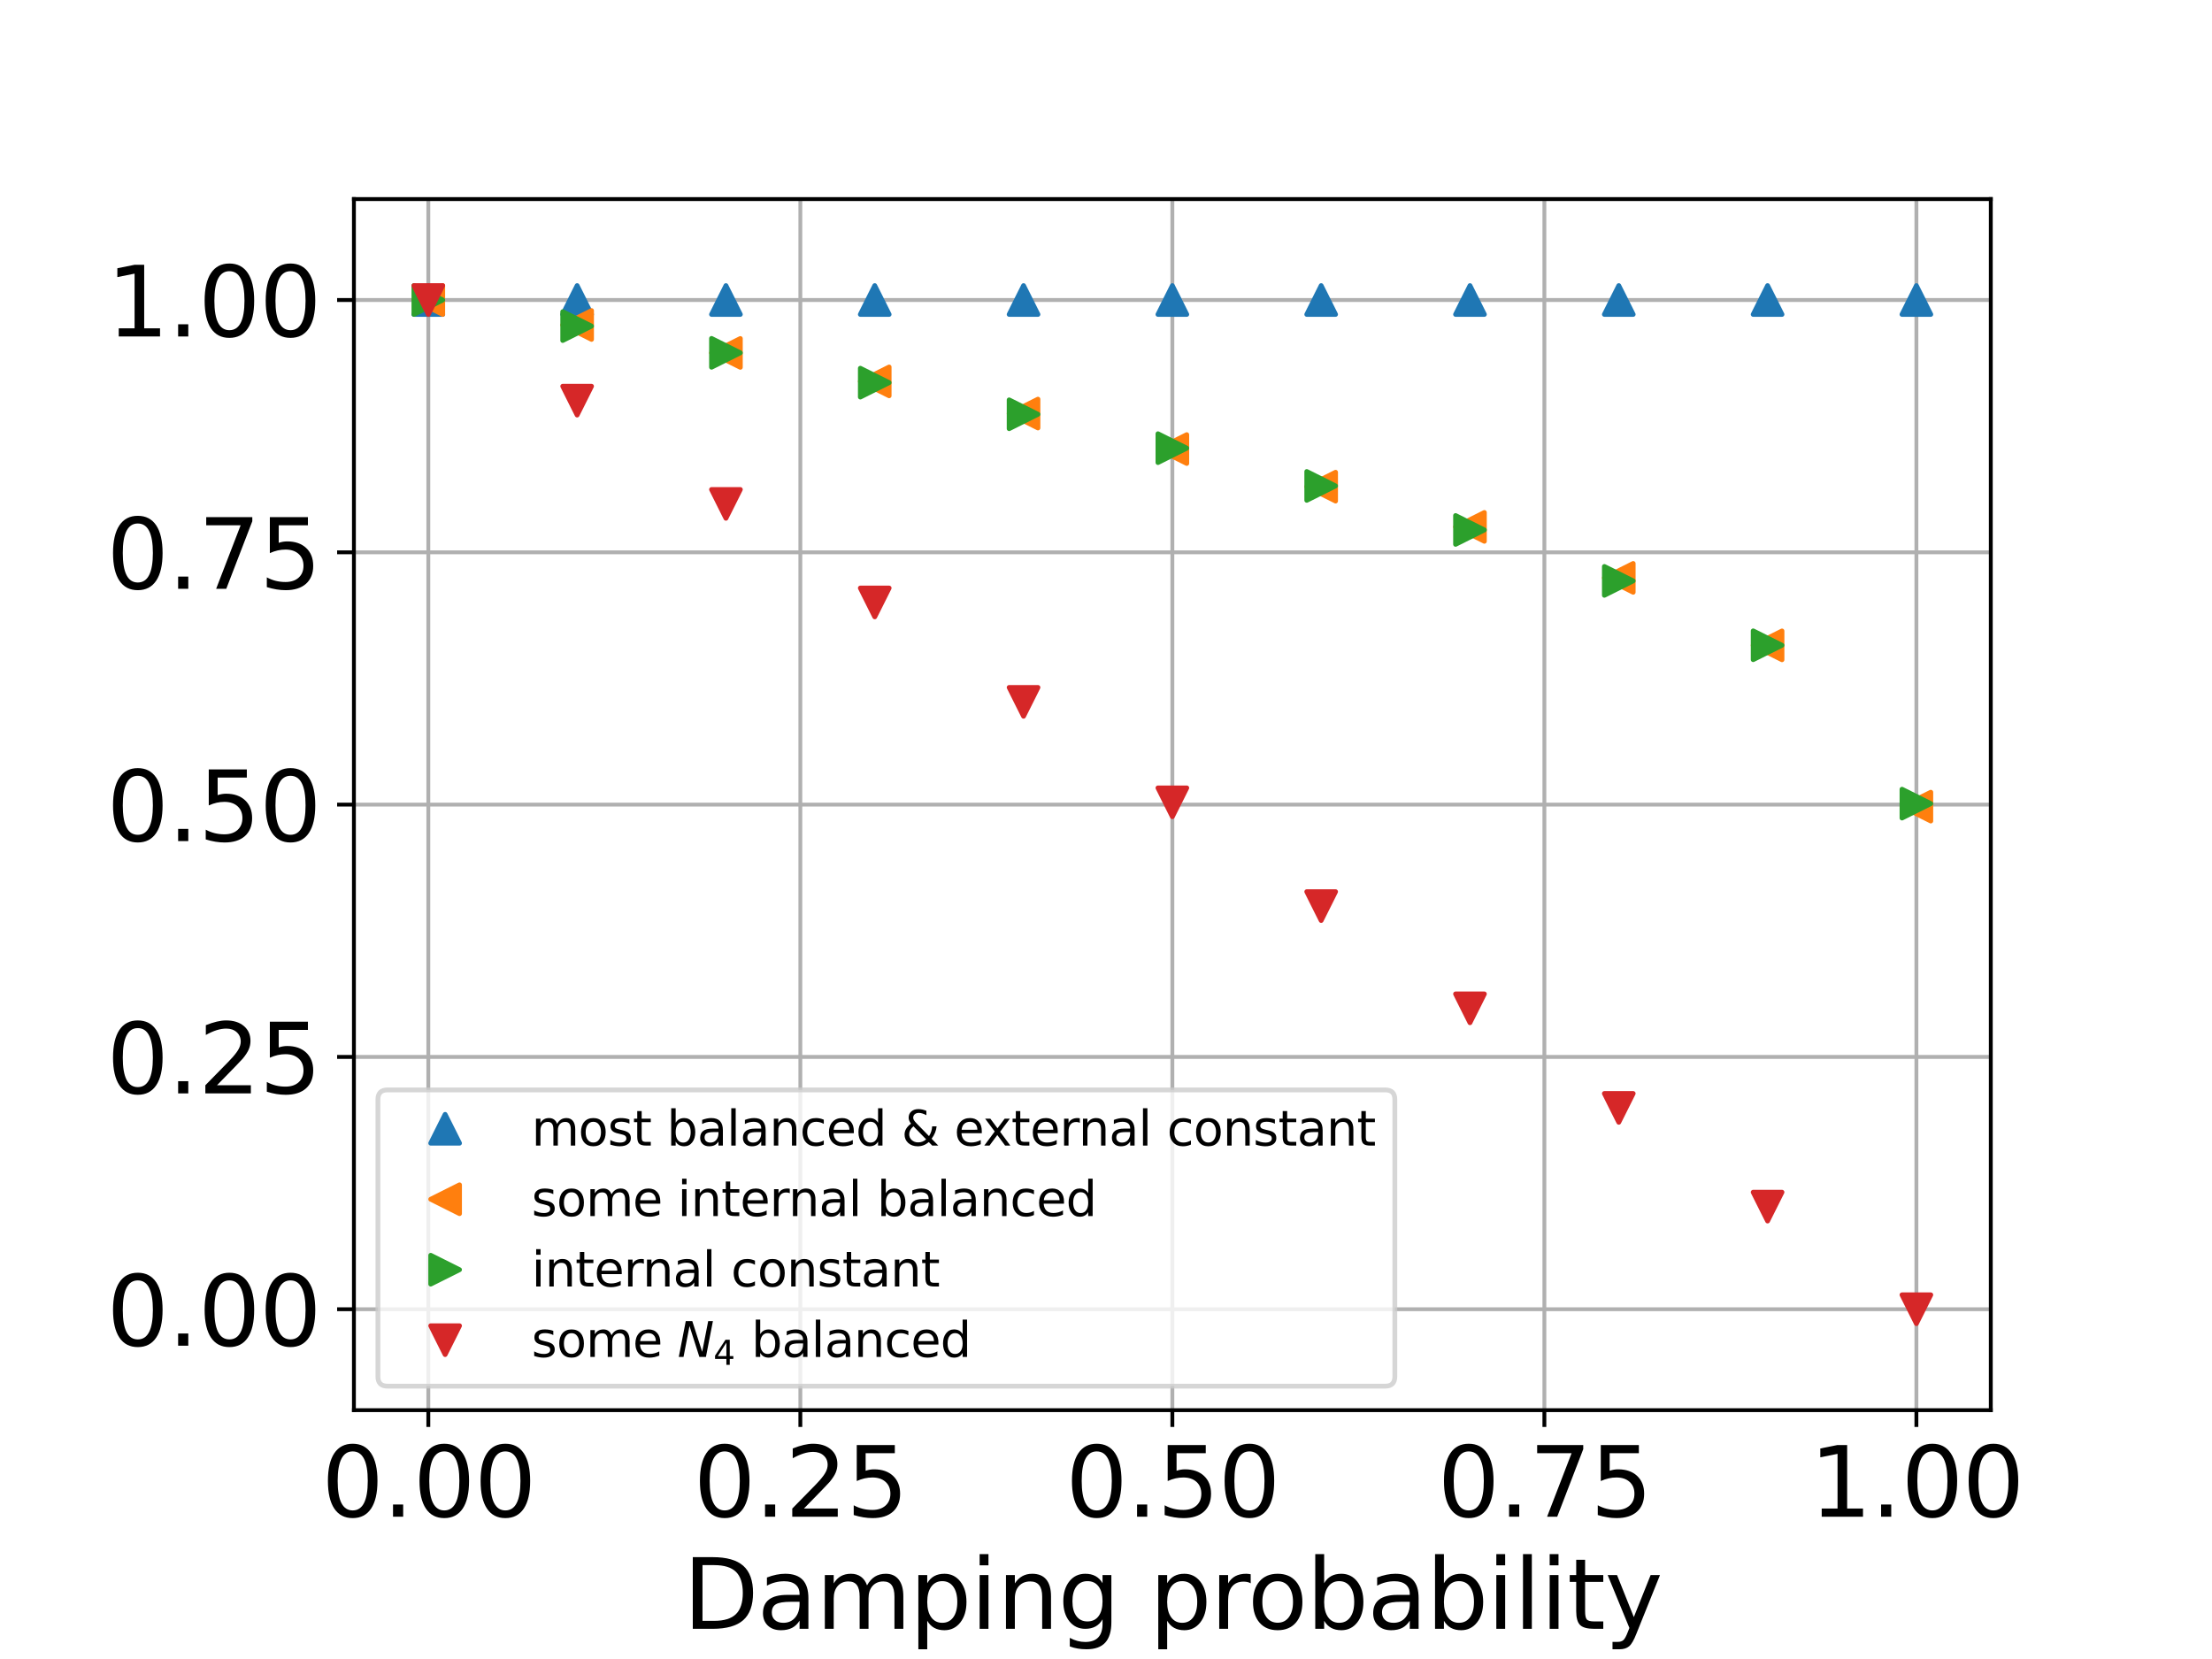 <?xml version="1.0" encoding="utf-8" standalone="no"?>
<!DOCTYPE svg PUBLIC "-//W3C//DTD SVG 1.1//EN"
  "http://www.w3.org/Graphics/SVG/1.1/DTD/svg11.dtd">
<svg xmlns:xlink="http://www.w3.org/1999/xlink" width="460.8pt" height="345.6pt" viewBox="0 0 460.8 345.6" xmlns="http://www.w3.org/2000/svg" version="1.1">
 <defs>
  <style type="text/css">*{stroke-linejoin: round; stroke-linecap: butt}</style>
 </defs>
 <g id="figure_1">
  <g id="patch_1">
   <path d="M 0 345.6 
L 460.8 345.6 
L 460.8 0 
L 0 0 
z
" style="fill: #ffffff"/>
  </g>
  <g id="axes_1">
   <g id="patch_2">
    <path d="M 73.728 293.76 
L 414.72 293.76 
L 414.72 41.472 
L 73.728 41.472 
z
" style="fill: #ffffff"/>
   </g>
   <g id="matplotlib.axis_1">
    <g id="xtick_1">
     <g id="line2d_1">
      <path d="M 89.228 293.76 
L 89.228 41.472 
" clip-path="url(#pa371ffa974)" style="fill: none; stroke: #b0b0b0; stroke-width: 0.8; stroke-linecap: square"/>
     </g>
     <g id="line2d_2">
      <defs>
       <path id="m8174e8751d" d="M 0 0 
L 0 3.5 
" style="stroke: #000000; stroke-width: 0.8"/>
      </defs>
      <g>
       <use xlink:href="#m8174e8751d" x="89.228" y="293.76" style="stroke: #000000; stroke-width: 0.8"/>
      </g>
     </g>
     <g id="text_1">
      <!-- 0.00 -->
      <g transform="translate(66.962 315.957) scale(0.2 -0.2)">
       <defs>
        <path id="DejaVuSans-30" d="M 2034 4250 
Q 1547 4250 1301 3770 
Q 1056 3291 1056 2328 
Q 1056 1369 1301 889 
Q 1547 409 2034 409 
Q 2525 409 2770 889 
Q 3016 1369 3016 2328 
Q 3016 3291 2770 3770 
Q 2525 4250 2034 4250 
z
M 2034 4750 
Q 2819 4750 3233 4129 
Q 3647 3509 3647 2328 
Q 3647 1150 3233 529 
Q 2819 -91 2034 -91 
Q 1250 -91 836 529 
Q 422 1150 422 2328 
Q 422 3509 836 4129 
Q 1250 4750 2034 4750 
z
" transform="scale(0.016)"/>
        <path id="DejaVuSans-2e" d="M 684 794 
L 1344 794 
L 1344 0 
L 684 0 
L 684 794 
z
" transform="scale(0.016)"/>
       </defs>
       <use xlink:href="#DejaVuSans-30"/>
       <use xlink:href="#DejaVuSans-2e" x="63.623"/>
       <use xlink:href="#DejaVuSans-30" x="95.41"/>
       <use xlink:href="#DejaVuSans-30" x="159.033"/>
      </g>
     </g>
    </g>
    <g id="xtick_2">
     <g id="line2d_3">
      <path d="M 166.726 293.76 
L 166.726 41.472 
" clip-path="url(#pa371ffa974)" style="fill: none; stroke: #b0b0b0; stroke-width: 0.8; stroke-linecap: square"/>
     </g>
     <g id="line2d_4">
      <g>
       <use xlink:href="#m8174e8751d" x="166.726" y="293.76" style="stroke: #000000; stroke-width: 0.8"/>
      </g>
     </g>
     <g id="text_2">
      <!-- 0.25 -->
      <g transform="translate(144.46 315.957) scale(0.2 -0.2)">
       <defs>
        <path id="DejaVuSans-32" d="M 1228 531 
L 3431 531 
L 3431 0 
L 469 0 
L 469 531 
Q 828 903 1448 1529 
Q 2069 2156 2228 2338 
Q 2531 2678 2651 2914 
Q 2772 3150 2772 3378 
Q 2772 3750 2511 3984 
Q 2250 4219 1831 4219 
Q 1534 4219 1204 4116 
Q 875 4013 500 3803 
L 500 4441 
Q 881 4594 1212 4672 
Q 1544 4750 1819 4750 
Q 2544 4750 2975 4387 
Q 3406 4025 3406 3419 
Q 3406 3131 3298 2873 
Q 3191 2616 2906 2266 
Q 2828 2175 2409 1742 
Q 1991 1309 1228 531 
z
" transform="scale(0.016)"/>
        <path id="DejaVuSans-35" d="M 691 4666 
L 3169 4666 
L 3169 4134 
L 1269 4134 
L 1269 2991 
Q 1406 3038 1543 3061 
Q 1681 3084 1819 3084 
Q 2600 3084 3056 2656 
Q 3513 2228 3513 1497 
Q 3513 744 3044 326 
Q 2575 -91 1722 -91 
Q 1428 -91 1123 -41 
Q 819 9 494 109 
L 494 744 
Q 775 591 1075 516 
Q 1375 441 1709 441 
Q 2250 441 2565 725 
Q 2881 1009 2881 1497 
Q 2881 1984 2565 2268 
Q 2250 2553 1709 2553 
Q 1456 2553 1204 2497 
Q 953 2441 691 2322 
L 691 4666 
z
" transform="scale(0.016)"/>
       </defs>
       <use xlink:href="#DejaVuSans-30"/>
       <use xlink:href="#DejaVuSans-2e" x="63.623"/>
       <use xlink:href="#DejaVuSans-32" x="95.41"/>
       <use xlink:href="#DejaVuSans-35" x="159.033"/>
      </g>
     </g>
    </g>
    <g id="xtick_3">
     <g id="line2d_5">
      <path d="M 244.224 293.76 
L 244.224 41.472 
" clip-path="url(#pa371ffa974)" style="fill: none; stroke: #b0b0b0; stroke-width: 0.8; stroke-linecap: square"/>
     </g>
     <g id="line2d_6">
      <g>
       <use xlink:href="#m8174e8751d" x="244.224" y="293.76" style="stroke: #000000; stroke-width: 0.8"/>
      </g>
     </g>
     <g id="text_3">
      <!-- 0.50 -->
      <g transform="translate(221.958 315.957) scale(0.2 -0.2)">
       <use xlink:href="#DejaVuSans-30"/>
       <use xlink:href="#DejaVuSans-2e" x="63.623"/>
       <use xlink:href="#DejaVuSans-35" x="95.41"/>
       <use xlink:href="#DejaVuSans-30" x="159.033"/>
      </g>
     </g>
    </g>
    <g id="xtick_4">
     <g id="line2d_7">
      <path d="M 321.722 293.76 
L 321.722 41.472 
" clip-path="url(#pa371ffa974)" style="fill: none; stroke: #b0b0b0; stroke-width: 0.8; stroke-linecap: square"/>
     </g>
     <g id="line2d_8">
      <g>
       <use xlink:href="#m8174e8751d" x="321.722" y="293.76" style="stroke: #000000; stroke-width: 0.8"/>
      </g>
     </g>
     <g id="text_4">
      <!-- 0.75 -->
      <g transform="translate(299.457 315.957) scale(0.2 -0.2)">
       <defs>
        <path id="DejaVuSans-37" d="M 525 4666 
L 3525 4666 
L 3525 4397 
L 1831 0 
L 1172 0 
L 2766 4134 
L 525 4134 
L 525 4666 
z
" transform="scale(0.016)"/>
       </defs>
       <use xlink:href="#DejaVuSans-30"/>
       <use xlink:href="#DejaVuSans-2e" x="63.623"/>
       <use xlink:href="#DejaVuSans-37" x="95.41"/>
       <use xlink:href="#DejaVuSans-35" x="159.033"/>
      </g>
     </g>
    </g>
    <g id="xtick_5">
     <g id="line2d_9">
      <path d="M 399.22 293.76 
L 399.22 41.472 
" clip-path="url(#pa371ffa974)" style="fill: none; stroke: #b0b0b0; stroke-width: 0.8; stroke-linecap: square"/>
     </g>
     <g id="line2d_10">
      <g>
       <use xlink:href="#m8174e8751d" x="399.22" y="293.76" style="stroke: #000000; stroke-width: 0.8"/>
      </g>
     </g>
     <g id="text_5">
      <!-- 1.00 -->
      <g transform="translate(376.955 315.957) scale(0.2 -0.2)">
       <defs>
        <path id="DejaVuSans-31" d="M 794 531 
L 1825 531 
L 1825 4091 
L 703 3866 
L 703 4441 
L 1819 4666 
L 2450 4666 
L 2450 531 
L 3481 531 
L 3481 0 
L 794 0 
L 794 531 
z
" transform="scale(0.016)"/>
       </defs>
       <use xlink:href="#DejaVuSans-31"/>
       <use xlink:href="#DejaVuSans-2e" x="63.623"/>
       <use xlink:href="#DejaVuSans-30" x="95.41"/>
       <use xlink:href="#DejaVuSans-30" x="159.033"/>
      </g>
     </g>
    </g>
    <g id="text_6">
     <!-- Damping probability -->
     <g transform="translate(142.313 339.313) scale(0.2 -0.2)">
      <defs>
       <path id="DejaVuSans-44" d="M 1259 4147 
L 1259 519 
L 2022 519 
Q 2988 519 3436 956 
Q 3884 1394 3884 2338 
Q 3884 3275 3436 3711 
Q 2988 4147 2022 4147 
L 1259 4147 
z
M 628 4666 
L 1925 4666 
Q 3281 4666 3915 4102 
Q 4550 3538 4550 2338 
Q 4550 1131 3912 565 
Q 3275 0 1925 0 
L 628 0 
L 628 4666 
z
" transform="scale(0.016)"/>
       <path id="DejaVuSans-61" d="M 2194 1759 
Q 1497 1759 1228 1600 
Q 959 1441 959 1056 
Q 959 750 1161 570 
Q 1363 391 1709 391 
Q 2188 391 2477 730 
Q 2766 1069 2766 1631 
L 2766 1759 
L 2194 1759 
z
M 3341 1997 
L 3341 0 
L 2766 0 
L 2766 531 
Q 2569 213 2275 61 
Q 1981 -91 1556 -91 
Q 1019 -91 701 211 
Q 384 513 384 1019 
Q 384 1609 779 1909 
Q 1175 2209 1959 2209 
L 2766 2209 
L 2766 2266 
Q 2766 2663 2505 2880 
Q 2244 3097 1772 3097 
Q 1472 3097 1187 3025 
Q 903 2953 641 2809 
L 641 3341 
Q 956 3463 1253 3523 
Q 1550 3584 1831 3584 
Q 2591 3584 2966 3190 
Q 3341 2797 3341 1997 
z
" transform="scale(0.016)"/>
       <path id="DejaVuSans-6d" d="M 3328 2828 
Q 3544 3216 3844 3400 
Q 4144 3584 4550 3584 
Q 5097 3584 5394 3201 
Q 5691 2819 5691 2113 
L 5691 0 
L 5113 0 
L 5113 2094 
Q 5113 2597 4934 2840 
Q 4756 3084 4391 3084 
Q 3944 3084 3684 2787 
Q 3425 2491 3425 1978 
L 3425 0 
L 2847 0 
L 2847 2094 
Q 2847 2600 2669 2842 
Q 2491 3084 2119 3084 
Q 1678 3084 1418 2786 
Q 1159 2488 1159 1978 
L 1159 0 
L 581 0 
L 581 3500 
L 1159 3500 
L 1159 2956 
Q 1356 3278 1631 3431 
Q 1906 3584 2284 3584 
Q 2666 3584 2933 3390 
Q 3200 3197 3328 2828 
z
" transform="scale(0.016)"/>
       <path id="DejaVuSans-70" d="M 1159 525 
L 1159 -1331 
L 581 -1331 
L 581 3500 
L 1159 3500 
L 1159 2969 
Q 1341 3281 1617 3432 
Q 1894 3584 2278 3584 
Q 2916 3584 3314 3078 
Q 3713 2572 3713 1747 
Q 3713 922 3314 415 
Q 2916 -91 2278 -91 
Q 1894 -91 1617 61 
Q 1341 213 1159 525 
z
M 3116 1747 
Q 3116 2381 2855 2742 
Q 2594 3103 2138 3103 
Q 1681 3103 1420 2742 
Q 1159 2381 1159 1747 
Q 1159 1113 1420 752 
Q 1681 391 2138 391 
Q 2594 391 2855 752 
Q 3116 1113 3116 1747 
z
" transform="scale(0.016)"/>
       <path id="DejaVuSans-69" d="M 603 3500 
L 1178 3500 
L 1178 0 
L 603 0 
L 603 3500 
z
M 603 4863 
L 1178 4863 
L 1178 4134 
L 603 4134 
L 603 4863 
z
" transform="scale(0.016)"/>
       <path id="DejaVuSans-6e" d="M 3513 2113 
L 3513 0 
L 2938 0 
L 2938 2094 
Q 2938 2591 2744 2837 
Q 2550 3084 2163 3084 
Q 1697 3084 1428 2787 
Q 1159 2491 1159 1978 
L 1159 0 
L 581 0 
L 581 3500 
L 1159 3500 
L 1159 2956 
Q 1366 3272 1645 3428 
Q 1925 3584 2291 3584 
Q 2894 3584 3203 3211 
Q 3513 2838 3513 2113 
z
" transform="scale(0.016)"/>
       <path id="DejaVuSans-67" d="M 2906 1791 
Q 2906 2416 2648 2759 
Q 2391 3103 1925 3103 
Q 1463 3103 1205 2759 
Q 947 2416 947 1791 
Q 947 1169 1205 825 
Q 1463 481 1925 481 
Q 2391 481 2648 825 
Q 2906 1169 2906 1791 
z
M 3481 434 
Q 3481 -459 3084 -895 
Q 2688 -1331 1869 -1331 
Q 1566 -1331 1297 -1286 
Q 1028 -1241 775 -1147 
L 775 -588 
Q 1028 -725 1275 -790 
Q 1522 -856 1778 -856 
Q 2344 -856 2625 -561 
Q 2906 -266 2906 331 
L 2906 616 
Q 2728 306 2450 153 
Q 2172 0 1784 0 
Q 1141 0 747 490 
Q 353 981 353 1791 
Q 353 2603 747 3093 
Q 1141 3584 1784 3584 
Q 2172 3584 2450 3431 
Q 2728 3278 2906 2969 
L 2906 3500 
L 3481 3500 
L 3481 434 
z
" transform="scale(0.016)"/>
       <path id="DejaVuSans-20" transform="scale(0.016)"/>
       <path id="DejaVuSans-72" d="M 2631 2963 
Q 2534 3019 2420 3045 
Q 2306 3072 2169 3072 
Q 1681 3072 1420 2755 
Q 1159 2438 1159 1844 
L 1159 0 
L 581 0 
L 581 3500 
L 1159 3500 
L 1159 2956 
Q 1341 3275 1631 3429 
Q 1922 3584 2338 3584 
Q 2397 3584 2469 3576 
Q 2541 3569 2628 3553 
L 2631 2963 
z
" transform="scale(0.016)"/>
       <path id="DejaVuSans-6f" d="M 1959 3097 
Q 1497 3097 1228 2736 
Q 959 2375 959 1747 
Q 959 1119 1226 758 
Q 1494 397 1959 397 
Q 2419 397 2687 759 
Q 2956 1122 2956 1747 
Q 2956 2369 2687 2733 
Q 2419 3097 1959 3097 
z
M 1959 3584 
Q 2709 3584 3137 3096 
Q 3566 2609 3566 1747 
Q 3566 888 3137 398 
Q 2709 -91 1959 -91 
Q 1206 -91 779 398 
Q 353 888 353 1747 
Q 353 2609 779 3096 
Q 1206 3584 1959 3584 
z
" transform="scale(0.016)"/>
       <path id="DejaVuSans-62" d="M 3116 1747 
Q 3116 2381 2855 2742 
Q 2594 3103 2138 3103 
Q 1681 3103 1420 2742 
Q 1159 2381 1159 1747 
Q 1159 1113 1420 752 
Q 1681 391 2138 391 
Q 2594 391 2855 752 
Q 3116 1113 3116 1747 
z
M 1159 2969 
Q 1341 3281 1617 3432 
Q 1894 3584 2278 3584 
Q 2916 3584 3314 3078 
Q 3713 2572 3713 1747 
Q 3713 922 3314 415 
Q 2916 -91 2278 -91 
Q 1894 -91 1617 61 
Q 1341 213 1159 525 
L 1159 0 
L 581 0 
L 581 4863 
L 1159 4863 
L 1159 2969 
z
" transform="scale(0.016)"/>
       <path id="DejaVuSans-6c" d="M 603 4863 
L 1178 4863 
L 1178 0 
L 603 0 
L 603 4863 
z
" transform="scale(0.016)"/>
       <path id="DejaVuSans-74" d="M 1172 4494 
L 1172 3500 
L 2356 3500 
L 2356 3053 
L 1172 3053 
L 1172 1153 
Q 1172 725 1289 603 
Q 1406 481 1766 481 
L 2356 481 
L 2356 0 
L 1766 0 
Q 1100 0 847 248 
Q 594 497 594 1153 
L 594 3053 
L 172 3053 
L 172 3500 
L 594 3500 
L 594 4494 
L 1172 4494 
z
" transform="scale(0.016)"/>
       <path id="DejaVuSans-79" d="M 2059 -325 
Q 1816 -950 1584 -1140 
Q 1353 -1331 966 -1331 
L 506 -1331 
L 506 -850 
L 844 -850 
Q 1081 -850 1212 -737 
Q 1344 -625 1503 -206 
L 1606 56 
L 191 3500 
L 800 3500 
L 1894 763 
L 2988 3500 
L 3597 3500 
L 2059 -325 
z
" transform="scale(0.016)"/>
      </defs>
      <use xlink:href="#DejaVuSans-44"/>
      <use xlink:href="#DejaVuSans-61" x="77.002"/>
      <use xlink:href="#DejaVuSans-6d" x="138.281"/>
      <use xlink:href="#DejaVuSans-70" x="235.693"/>
      <use xlink:href="#DejaVuSans-69" x="299.17"/>
      <use xlink:href="#DejaVuSans-6e" x="326.953"/>
      <use xlink:href="#DejaVuSans-67" x="390.332"/>
      <use xlink:href="#DejaVuSans-20" x="453.809"/>
      <use xlink:href="#DejaVuSans-70" x="485.596"/>
      <use xlink:href="#DejaVuSans-72" x="549.072"/>
      <use xlink:href="#DejaVuSans-6f" x="587.936"/>
      <use xlink:href="#DejaVuSans-62" x="649.117"/>
      <use xlink:href="#DejaVuSans-61" x="712.594"/>
      <use xlink:href="#DejaVuSans-62" x="773.873"/>
      <use xlink:href="#DejaVuSans-69" x="837.35"/>
      <use xlink:href="#DejaVuSans-6c" x="865.133"/>
      <use xlink:href="#DejaVuSans-69" x="892.916"/>
      <use xlink:href="#DejaVuSans-74" x="920.699"/>
      <use xlink:href="#DejaVuSans-79" x="959.908"/>
     </g>
    </g>
   </g>
   <g id="matplotlib.axis_2">
    <g id="ytick_1">
     <g id="line2d_11">
      <path d="M 73.728 272.736 
L 414.72 272.736 
" clip-path="url(#pa371ffa974)" style="fill: none; stroke: #b0b0b0; stroke-width: 0.8; stroke-linecap: square"/>
     </g>
     <g id="line2d_12">
      <defs>
       <path id="mbb66e07398" d="M 0 0 
L -3.5 0 
" style="stroke: #000000; stroke-width: 0.8"/>
      </defs>
      <g>
       <use xlink:href="#mbb66e07398" x="73.728" y="272.736" style="stroke: #000000; stroke-width: 0.8"/>
      </g>
     </g>
     <g id="text_7">
      <!-- 0.00 -->
      <g transform="translate(22.197 280.334) scale(0.2 -0.2)">
       <use xlink:href="#DejaVuSans-30"/>
       <use xlink:href="#DejaVuSans-2e" x="63.623"/>
       <use xlink:href="#DejaVuSans-30" x="95.41"/>
       <use xlink:href="#DejaVuSans-30" x="159.033"/>
      </g>
     </g>
    </g>
    <g id="ytick_2">
     <g id="line2d_13">
      <path d="M 73.728 220.176 
L 414.72 220.176 
" clip-path="url(#pa371ffa974)" style="fill: none; stroke: #b0b0b0; stroke-width: 0.8; stroke-linecap: square"/>
     </g>
     <g id="line2d_14">
      <g>
       <use xlink:href="#mbb66e07398" x="73.728" y="220.176" style="stroke: #000000; stroke-width: 0.8"/>
      </g>
     </g>
     <g id="text_8">
      <!-- 0.25 -->
      <g transform="translate(22.197 227.774) scale(0.2 -0.2)">
       <use xlink:href="#DejaVuSans-30"/>
       <use xlink:href="#DejaVuSans-2e" x="63.623"/>
       <use xlink:href="#DejaVuSans-32" x="95.41"/>
       <use xlink:href="#DejaVuSans-35" x="159.033"/>
      </g>
     </g>
    </g>
    <g id="ytick_3">
     <g id="line2d_15">
      <path d="M 73.728 167.616 
L 414.72 167.616 
" clip-path="url(#pa371ffa974)" style="fill: none; stroke: #b0b0b0; stroke-width: 0.8; stroke-linecap: square"/>
     </g>
     <g id="line2d_16">
      <g>
       <use xlink:href="#mbb66e07398" x="73.728" y="167.616" style="stroke: #000000; stroke-width: 0.8"/>
      </g>
     </g>
     <g id="text_9">
      <!-- 0.50 -->
      <g transform="translate(22.197 175.214) scale(0.2 -0.2)">
       <use xlink:href="#DejaVuSans-30"/>
       <use xlink:href="#DejaVuSans-2e" x="63.623"/>
       <use xlink:href="#DejaVuSans-35" x="95.41"/>
       <use xlink:href="#DejaVuSans-30" x="159.033"/>
      </g>
     </g>
    </g>
    <g id="ytick_4">
     <g id="line2d_17">
      <path d="M 73.728 115.056 
L 414.72 115.056 
" clip-path="url(#pa371ffa974)" style="fill: none; stroke: #b0b0b0; stroke-width: 0.8; stroke-linecap: square"/>
     </g>
     <g id="line2d_18">
      <g>
       <use xlink:href="#mbb66e07398" x="73.728" y="115.056" style="stroke: #000000; stroke-width: 0.8"/>
      </g>
     </g>
     <g id="text_10">
      <!-- 0.75 -->
      <g transform="translate(22.197 122.654) scale(0.2 -0.2)">
       <use xlink:href="#DejaVuSans-30"/>
       <use xlink:href="#DejaVuSans-2e" x="63.623"/>
       <use xlink:href="#DejaVuSans-37" x="95.41"/>
       <use xlink:href="#DejaVuSans-35" x="159.033"/>
      </g>
     </g>
    </g>
    <g id="ytick_5">
     <g id="line2d_19">
      <path d="M 73.728 62.496 
L 414.72 62.496 
" clip-path="url(#pa371ffa974)" style="fill: none; stroke: #b0b0b0; stroke-width: 0.8; stroke-linecap: square"/>
     </g>
     <g id="line2d_20">
      <g>
       <use xlink:href="#mbb66e07398" x="73.728" y="62.496" style="stroke: #000000; stroke-width: 0.8"/>
      </g>
     </g>
     <g id="text_11">
      <!-- 1.00 -->
      <g transform="translate(22.197 70.094) scale(0.2 -0.2)">
       <use xlink:href="#DejaVuSans-31"/>
       <use xlink:href="#DejaVuSans-2e" x="63.623"/>
       <use xlink:href="#DejaVuSans-30" x="95.41"/>
       <use xlink:href="#DejaVuSans-30" x="159.033"/>
      </g>
     </g>
    </g>
   </g>
   <g id="line2d_21">
    <defs>
     <path id="mfbe3304eb7" d="M 0 -3 
L -3 3 
L 3 3 
z
" style="stroke: #1f77b4; stroke-linejoin: miter"/>
    </defs>
    <g clip-path="url(#pa371ffa974)">
     <use xlink:href="#mfbe3304eb7" x="89.228" y="62.496" style="fill: #1f77b4; stroke: #1f77b4; stroke-linejoin: miter"/>
     <use xlink:href="#mfbe3304eb7" x="120.227" y="62.496" style="fill: #1f77b4; stroke: #1f77b4; stroke-linejoin: miter"/>
     <use xlink:href="#mfbe3304eb7" x="151.226" y="62.496" style="fill: #1f77b4; stroke: #1f77b4; stroke-linejoin: miter"/>
     <use xlink:href="#mfbe3304eb7" x="182.225" y="62.496" style="fill: #1f77b4; stroke: #1f77b4; stroke-linejoin: miter"/>
     <use xlink:href="#mfbe3304eb7" x="213.225" y="62.496" style="fill: #1f77b4; stroke: #1f77b4; stroke-linejoin: miter"/>
     <use xlink:href="#mfbe3304eb7" x="244.224" y="62.496" style="fill: #1f77b4; stroke: #1f77b4; stroke-linejoin: miter"/>
     <use xlink:href="#mfbe3304eb7" x="275.223" y="62.496" style="fill: #1f77b4; stroke: #1f77b4; stroke-linejoin: miter"/>
     <use xlink:href="#mfbe3304eb7" x="306.223" y="62.496" style="fill: #1f77b4; stroke: #1f77b4; stroke-linejoin: miter"/>
     <use xlink:href="#mfbe3304eb7" x="337.222" y="62.496" style="fill: #1f77b4; stroke: #1f77b4; stroke-linejoin: miter"/>
     <use xlink:href="#mfbe3304eb7" x="368.221" y="62.496" style="fill: #1f77b4; stroke: #1f77b4; stroke-linejoin: miter"/>
     <use xlink:href="#mfbe3304eb7" x="399.22" y="62.496" style="fill: #1f77b4; stroke: #1f77b4; stroke-linejoin: miter"/>
    </g>
   </g>
   <g id="line2d_22">
    <defs>
     <path id="m91eb0d229a" d="M -3 -0 
L 3 3 
L 3 -3 
z
" style="stroke: #ff7f0e; stroke-linejoin: miter"/>
    </defs>
    <g clip-path="url(#pa371ffa974)">
     <use xlink:href="#m91eb0d229a" x="89.228" y="62.496" style="fill: #ff7f0e; stroke: #ff7f0e; stroke-linejoin: miter"/>
     <use xlink:href="#m91eb0d229a" x="120.227" y="67.702" style="fill: #ff7f0e; stroke: #ff7f0e; stroke-linejoin: miter"/>
     <use xlink:href="#m91eb0d229a" x="151.226" y="73.519" style="fill: #ff7f0e; stroke: #ff7f0e; stroke-linejoin: miter"/>
     <use xlink:href="#m91eb0d229a" x="182.225" y="79.452" style="fill: #ff7f0e; stroke: #ff7f0e; stroke-linejoin: miter"/>
     <use xlink:href="#m91eb0d229a" x="213.225" y="86.152" style="fill: #ff7f0e; stroke: #ff7f0e; stroke-linejoin: miter"/>
     <use xlink:href="#m91eb0d229a" x="244.224" y="93.546" style="fill: #ff7f0e; stroke: #ff7f0e; stroke-linejoin: miter"/>
     <use xlink:href="#m91eb0d229a" x="275.223" y="101.38" style="fill: #ff7f0e; stroke: #ff7f0e; stroke-linejoin: miter"/>
     <use xlink:href="#m91eb0d229a" x="306.223" y="109.76" style="fill: #ff7f0e; stroke: #ff7f0e; stroke-linejoin: miter"/>
     <use xlink:href="#m91eb0d229a" x="337.222" y="120.381" style="fill: #ff7f0e; stroke: #ff7f0e; stroke-linejoin: miter"/>
     <use xlink:href="#m91eb0d229a" x="368.221" y="134.44" style="fill: #ff7f0e; stroke: #ff7f0e; stroke-linejoin: miter"/>
     <use xlink:href="#m91eb0d229a" x="399.22" y="168.034" style="fill: #ff7f0e; stroke: #ff7f0e; stroke-linejoin: miter"/>
    </g>
   </g>
   <g id="line2d_23">
    <defs>
     <path id="m3a9803ce05" d="M 3 0 
L -3 -3 
L -3 3 
z
" style="stroke: #2ca02c; stroke-linejoin: miter"/>
    </defs>
    <g clip-path="url(#pa371ffa974)">
     <use xlink:href="#m3a9803ce05" x="89.228" y="62.496" style="fill: #2ca02c; stroke: #2ca02c; stroke-linejoin: miter"/>
     <use xlink:href="#m3a9803ce05" x="120.227" y="67.931" style="fill: #2ca02c; stroke: #2ca02c; stroke-linejoin: miter"/>
     <use xlink:href="#m3a9803ce05" x="151.226" y="73.5" style="fill: #2ca02c; stroke: #2ca02c; stroke-linejoin: miter"/>
     <use xlink:href="#m3a9803ce05" x="182.225" y="79.713" style="fill: #2ca02c; stroke: #2ca02c; stroke-linejoin: miter"/>
     <use xlink:href="#m3a9803ce05" x="213.225" y="86.301" style="fill: #2ca02c; stroke: #2ca02c; stroke-linejoin: miter"/>
     <use xlink:href="#m3a9803ce05" x="244.224" y="93.359" style="fill: #2ca02c; stroke: #2ca02c; stroke-linejoin: miter"/>
     <use xlink:href="#m3a9803ce05" x="275.223" y="101.226" style="fill: #2ca02c; stroke: #2ca02c; stroke-linejoin: miter"/>
     <use xlink:href="#m3a9803ce05" x="306.223" y="110.395" style="fill: #2ca02c; stroke: #2ca02c; stroke-linejoin: miter"/>
     <use xlink:href="#m3a9803ce05" x="337.222" y="121.01" style="fill: #2ca02c; stroke: #2ca02c; stroke-linejoin: miter"/>
     <use xlink:href="#m3a9803ce05" x="368.221" y="134.421" style="fill: #2ca02c; stroke: #2ca02c; stroke-linejoin: miter"/>
     <use xlink:href="#m3a9803ce05" x="399.22" y="167.41" style="fill: #2ca02c; stroke: #2ca02c; stroke-linejoin: miter"/>
    </g>
   </g>
   <g id="line2d_24">
    <defs>
     <path id="m8f1b5a5fd4" d="M -0 3 
L 3 -3 
L -3 -3 
z
" style="stroke: #d62728; stroke-linejoin: miter"/>
    </defs>
    <g clip-path="url(#pa371ffa974)">
     <use xlink:href="#m8f1b5a5fd4" x="89.228" y="62.496" style="fill: #d62728; stroke: #d62728; stroke-linejoin: miter"/>
     <use xlink:href="#m8f1b5a5fd4" x="120.227" y="83.461" style="fill: #d62728; stroke: #d62728; stroke-linejoin: miter"/>
     <use xlink:href="#m8f1b5a5fd4" x="151.226" y="104.969" style="fill: #d62728; stroke: #d62728; stroke-linejoin: miter"/>
     <use xlink:href="#m8f1b5a5fd4" x="182.225" y="125.499" style="fill: #d62728; stroke: #d62728; stroke-linejoin: miter"/>
     <use xlink:href="#m8f1b5a5fd4" x="213.225" y="146.209" style="fill: #d62728; stroke: #d62728; stroke-linejoin: miter"/>
     <use xlink:href="#m8f1b5a5fd4" x="244.224" y="167.135" style="fill: #d62728; stroke: #d62728; stroke-linejoin: miter"/>
     <use xlink:href="#m8f1b5a5fd4" x="275.223" y="188.754" style="fill: #d62728; stroke: #d62728; stroke-linejoin: miter"/>
     <use xlink:href="#m8f1b5a5fd4" x="306.223" y="210.053" style="fill: #d62728; stroke: #d62728; stroke-linejoin: miter"/>
     <use xlink:href="#m8f1b5a5fd4" x="337.222" y="230.793" style="fill: #d62728; stroke: #d62728; stroke-linejoin: miter"/>
     <use xlink:href="#m8f1b5a5fd4" x="368.221" y="251.361" style="fill: #d62728; stroke: #d62728; stroke-linejoin: miter"/>
     <use xlink:href="#m8f1b5a5fd4" x="399.22" y="272.736" style="fill: #d62728; stroke: #d62728; stroke-linejoin: miter"/>
    </g>
   </g>
   <g id="patch_3">
    <path d="M 73.728 293.76 
L 73.728 41.472 
" style="fill: none; stroke: #000000; stroke-width: 0.8; stroke-linejoin: miter; stroke-linecap: square"/>
   </g>
   <g id="patch_4">
    <path d="M 414.72 293.76 
L 414.72 41.472 
" style="fill: none; stroke: #000000; stroke-width: 0.8; stroke-linejoin: miter; stroke-linecap: square"/>
   </g>
   <g id="patch_5">
    <path d="M 73.728 293.76 
L 414.72 293.76 
" style="fill: none; stroke: #000000; stroke-width: 0.8; stroke-linejoin: miter; stroke-linecap: square"/>
   </g>
   <g id="patch_6">
    <path d="M 73.728 41.472 
L 414.72 41.472 
" style="fill: none; stroke: #000000; stroke-width: 0.8; stroke-linejoin: miter; stroke-linecap: square"/>
   </g>
   <g id="legend_1">
    <g id="patch_7">
     <path d="M 80.728 288.76 
L 288.569 288.76 
Q 290.569 288.76 290.569 286.76 
L 290.569 229.048 
Q 290.569 227.048 288.569 227.048 
L 80.728 227.048 
Q 78.728 227.048 78.728 229.048 
L 78.728 286.76 
Q 78.728 288.76 80.728 288.76 
z
" style="fill: #ffffff; opacity: 0.8; stroke: #cccccc; stroke-linejoin: miter"/>
    </g>
    <g id="line2d_25"/>
    <g id="line2d_26">
     <g>
      <use xlink:href="#mfbe3304eb7" x="92.728" y="235.146" style="fill: #1f77b4; stroke: #1f77b4; stroke-linejoin: miter"/>
     </g>
    </g>
    <g id="text_12">
     <!-- most balanced &amp; external constant -->
     <g transform="translate(110.728 238.646) scale(0.1 -0.1)">
      <defs>
       <path id="DejaVuSans-73" d="M 2834 3397 
L 2834 2853 
Q 2591 2978 2328 3040 
Q 2066 3103 1784 3103 
Q 1356 3103 1142 2972 
Q 928 2841 928 2578 
Q 928 2378 1081 2264 
Q 1234 2150 1697 2047 
L 1894 2003 
Q 2506 1872 2764 1633 
Q 3022 1394 3022 966 
Q 3022 478 2636 193 
Q 2250 -91 1575 -91 
Q 1294 -91 989 -36 
Q 684 19 347 128 
L 347 722 
Q 666 556 975 473 
Q 1284 391 1588 391 
Q 1994 391 2212 530 
Q 2431 669 2431 922 
Q 2431 1156 2273 1281 
Q 2116 1406 1581 1522 
L 1381 1569 
Q 847 1681 609 1914 
Q 372 2147 372 2553 
Q 372 3047 722 3315 
Q 1072 3584 1716 3584 
Q 2034 3584 2315 3537 
Q 2597 3491 2834 3397 
z
" transform="scale(0.016)"/>
       <path id="DejaVuSans-63" d="M 3122 3366 
L 3122 2828 
Q 2878 2963 2633 3030 
Q 2388 3097 2138 3097 
Q 1578 3097 1268 2742 
Q 959 2388 959 1747 
Q 959 1106 1268 751 
Q 1578 397 2138 397 
Q 2388 397 2633 464 
Q 2878 531 3122 666 
L 3122 134 
Q 2881 22 2623 -34 
Q 2366 -91 2075 -91 
Q 1284 -91 818 406 
Q 353 903 353 1747 
Q 353 2603 823 3093 
Q 1294 3584 2113 3584 
Q 2378 3584 2631 3529 
Q 2884 3475 3122 3366 
z
" transform="scale(0.016)"/>
       <path id="DejaVuSans-65" d="M 3597 1894 
L 3597 1613 
L 953 1613 
Q 991 1019 1311 708 
Q 1631 397 2203 397 
Q 2534 397 2845 478 
Q 3156 559 3463 722 
L 3463 178 
Q 3153 47 2828 -22 
Q 2503 -91 2169 -91 
Q 1331 -91 842 396 
Q 353 884 353 1716 
Q 353 2575 817 3079 
Q 1281 3584 2069 3584 
Q 2775 3584 3186 3129 
Q 3597 2675 3597 1894 
z
M 3022 2063 
Q 3016 2534 2758 2815 
Q 2500 3097 2075 3097 
Q 1594 3097 1305 2825 
Q 1016 2553 972 2059 
L 3022 2063 
z
" transform="scale(0.016)"/>
       <path id="DejaVuSans-64" d="M 2906 2969 
L 2906 4863 
L 3481 4863 
L 3481 0 
L 2906 0 
L 2906 525 
Q 2725 213 2448 61 
Q 2172 -91 1784 -91 
Q 1150 -91 751 415 
Q 353 922 353 1747 
Q 353 2572 751 3078 
Q 1150 3584 1784 3584 
Q 2172 3584 2448 3432 
Q 2725 3281 2906 2969 
z
M 947 1747 
Q 947 1113 1208 752 
Q 1469 391 1925 391 
Q 2381 391 2643 752 
Q 2906 1113 2906 1747 
Q 2906 2381 2643 2742 
Q 2381 3103 1925 3103 
Q 1469 3103 1208 2742 
Q 947 2381 947 1747 
z
" transform="scale(0.016)"/>
       <path id="DejaVuSans-26" d="M 1556 2509 
Q 1272 2256 1139 2004 
Q 1006 1753 1006 1478 
Q 1006 1022 1337 719 
Q 1669 416 2169 416 
Q 2466 416 2725 514 
Q 2984 613 3213 813 
L 1556 2509 
z
M 1997 2859 
L 3584 1234 
Q 3769 1513 3872 1830 
Q 3975 2147 3994 2503 
L 4575 2503 
Q 4538 2091 4375 1687 
Q 4213 1284 3922 891 
L 4794 0 
L 4006 0 
L 3559 459 
Q 3234 181 2878 45 
Q 2522 -91 2113 -91 
Q 1359 -91 881 339 
Q 403 769 403 1441 
Q 403 1841 612 2192 
Q 822 2544 1241 2853 
Q 1091 3050 1012 3245 
Q 934 3441 934 3628 
Q 934 4134 1281 4442 
Q 1628 4750 2203 4750 
Q 2463 4750 2720 4694 
Q 2978 4638 3244 4525 
L 3244 3956 
Q 2972 4103 2725 4179 
Q 2478 4256 2266 4256 
Q 1938 4256 1733 4082 
Q 1528 3909 1528 3634 
Q 1528 3475 1620 3314 
Q 1713 3153 1997 2859 
z
" transform="scale(0.016)"/>
       <path id="DejaVuSans-78" d="M 3513 3500 
L 2247 1797 
L 3578 0 
L 2900 0 
L 1881 1375 
L 863 0 
L 184 0 
L 1544 1831 
L 300 3500 
L 978 3500 
L 1906 2253 
L 2834 3500 
L 3513 3500 
z
" transform="scale(0.016)"/>
      </defs>
      <use xlink:href="#DejaVuSans-6d"/>
      <use xlink:href="#DejaVuSans-6f" x="97.412"/>
      <use xlink:href="#DejaVuSans-73" x="158.594"/>
      <use xlink:href="#DejaVuSans-74" x="210.693"/>
      <use xlink:href="#DejaVuSans-20" x="249.902"/>
      <use xlink:href="#DejaVuSans-62" x="281.689"/>
      <use xlink:href="#DejaVuSans-61" x="345.166"/>
      <use xlink:href="#DejaVuSans-6c" x="406.445"/>
      <use xlink:href="#DejaVuSans-61" x="434.229"/>
      <use xlink:href="#DejaVuSans-6e" x="495.508"/>
      <use xlink:href="#DejaVuSans-63" x="558.887"/>
      <use xlink:href="#DejaVuSans-65" x="613.867"/>
      <use xlink:href="#DejaVuSans-64" x="675.391"/>
      <use xlink:href="#DejaVuSans-20" x="738.867"/>
      <use xlink:href="#DejaVuSans-26" x="770.654"/>
      <use xlink:href="#DejaVuSans-20" x="848.633"/>
      <use xlink:href="#DejaVuSans-65" x="880.42"/>
      <use xlink:href="#DejaVuSans-78" x="940.193"/>
      <use xlink:href="#DejaVuSans-74" x="999.373"/>
      <use xlink:href="#DejaVuSans-65" x="1038.582"/>
      <use xlink:href="#DejaVuSans-72" x="1100.105"/>
      <use xlink:href="#DejaVuSans-6e" x="1139.469"/>
      <use xlink:href="#DejaVuSans-61" x="1202.848"/>
      <use xlink:href="#DejaVuSans-6c" x="1264.127"/>
      <use xlink:href="#DejaVuSans-20" x="1291.91"/>
      <use xlink:href="#DejaVuSans-63" x="1323.697"/>
      <use xlink:href="#DejaVuSans-6f" x="1378.678"/>
      <use xlink:href="#DejaVuSans-6e" x="1439.859"/>
      <use xlink:href="#DejaVuSans-73" x="1503.238"/>
      <use xlink:href="#DejaVuSans-74" x="1555.338"/>
      <use xlink:href="#DejaVuSans-61" x="1594.547"/>
      <use xlink:href="#DejaVuSans-6e" x="1655.826"/>
      <use xlink:href="#DejaVuSans-74" x="1719.205"/>
     </g>
    </g>
    <g id="line2d_27"/>
    <g id="line2d_28">
     <g>
      <use xlink:href="#m91eb0d229a" x="92.728" y="249.824" style="fill: #ff7f0e; stroke: #ff7f0e; stroke-linejoin: miter"/>
     </g>
    </g>
    <g id="text_13">
     <!-- some internal balanced -->
     <g transform="translate(110.728 253.324) scale(0.1 -0.1)">
      <use xlink:href="#DejaVuSans-73"/>
      <use xlink:href="#DejaVuSans-6f" x="52.1"/>
      <use xlink:href="#DejaVuSans-6d" x="113.281"/>
      <use xlink:href="#DejaVuSans-65" x="210.693"/>
      <use xlink:href="#DejaVuSans-20" x="272.217"/>
      <use xlink:href="#DejaVuSans-69" x="304.004"/>
      <use xlink:href="#DejaVuSans-6e" x="331.787"/>
      <use xlink:href="#DejaVuSans-74" x="395.166"/>
      <use xlink:href="#DejaVuSans-65" x="434.375"/>
      <use xlink:href="#DejaVuSans-72" x="495.898"/>
      <use xlink:href="#DejaVuSans-6e" x="535.262"/>
      <use xlink:href="#DejaVuSans-61" x="598.641"/>
      <use xlink:href="#DejaVuSans-6c" x="659.92"/>
      <use xlink:href="#DejaVuSans-20" x="687.703"/>
      <use xlink:href="#DejaVuSans-62" x="719.49"/>
      <use xlink:href="#DejaVuSans-61" x="782.967"/>
      <use xlink:href="#DejaVuSans-6c" x="844.246"/>
      <use xlink:href="#DejaVuSans-61" x="872.029"/>
      <use xlink:href="#DejaVuSans-6e" x="933.309"/>
      <use xlink:href="#DejaVuSans-63" x="996.688"/>
      <use xlink:href="#DejaVuSans-65" x="1051.668"/>
      <use xlink:href="#DejaVuSans-64" x="1113.191"/>
     </g>
    </g>
    <g id="line2d_29"/>
    <g id="line2d_30">
     <g>
      <use xlink:href="#m3a9803ce05" x="92.728" y="264.502" style="fill: #2ca02c; stroke: #2ca02c; stroke-linejoin: miter"/>
     </g>
    </g>
    <g id="text_14">
     <!-- internal constant -->
     <g transform="translate(110.728 268.002) scale(0.1 -0.1)">
      <use xlink:href="#DejaVuSans-69"/>
      <use xlink:href="#DejaVuSans-6e" x="27.783"/>
      <use xlink:href="#DejaVuSans-74" x="91.162"/>
      <use xlink:href="#DejaVuSans-65" x="130.371"/>
      <use xlink:href="#DejaVuSans-72" x="191.895"/>
      <use xlink:href="#DejaVuSans-6e" x="231.258"/>
      <use xlink:href="#DejaVuSans-61" x="294.637"/>
      <use xlink:href="#DejaVuSans-6c" x="355.916"/>
      <use xlink:href="#DejaVuSans-20" x="383.699"/>
      <use xlink:href="#DejaVuSans-63" x="415.486"/>
      <use xlink:href="#DejaVuSans-6f" x="470.467"/>
      <use xlink:href="#DejaVuSans-6e" x="531.648"/>
      <use xlink:href="#DejaVuSans-73" x="595.027"/>
      <use xlink:href="#DejaVuSans-74" x="647.127"/>
      <use xlink:href="#DejaVuSans-61" x="686.336"/>
      <use xlink:href="#DejaVuSans-6e" x="747.615"/>
      <use xlink:href="#DejaVuSans-74" x="810.994"/>
     </g>
    </g>
    <g id="line2d_31"/>
    <g id="line2d_32">
     <g>
      <use xlink:href="#m8f1b5a5fd4" x="92.728" y="279.18" style="fill: #d62728; stroke: #d62728; stroke-linejoin: miter"/>
     </g>
    </g>
    <g id="text_15">
     <!-- some $N_4$ balanced -->
     <g transform="translate(110.728 282.68) scale(0.1 -0.1)">
      <defs>
       <path id="DejaVuSans-Oblique-4e" d="M 1081 4666 
L 1931 4666 
L 3219 666 
L 4000 4666 
L 4616 4666 
L 3706 0 
L 2853 0 
L 1569 4025 
L 788 0 
L 172 0 
L 1081 4666 
z
" transform="scale(0.016)"/>
       <path id="DejaVuSans-34" d="M 2419 4116 
L 825 1625 
L 2419 1625 
L 2419 4116 
z
M 2253 4666 
L 3047 4666 
L 3047 1625 
L 3713 1625 
L 3713 1100 
L 3047 1100 
L 3047 0 
L 2419 0 
L 2419 1100 
L 313 1100 
L 313 1709 
L 2253 4666 
z
" transform="scale(0.016)"/>
      </defs>
      <use xlink:href="#DejaVuSans-73" transform="translate(0 0.016)"/>
      <use xlink:href="#DejaVuSans-6f" transform="translate(52.1 0.016)"/>
      <use xlink:href="#DejaVuSans-6d" transform="translate(113.281 0.016)"/>
      <use xlink:href="#DejaVuSans-65" transform="translate(210.693 0.016)"/>
      <use xlink:href="#DejaVuSans-20" transform="translate(272.217 0.016)"/>
      <use xlink:href="#DejaVuSans-Oblique-4e" transform="translate(304.004 0.016)"/>
      <use xlink:href="#DejaVuSans-34" transform="translate(378.809 -16.391) scale(0.7)"/>
      <use xlink:href="#DejaVuSans-20" transform="translate(426.079 0.016)"/>
      <use xlink:href="#DejaVuSans-62" transform="translate(457.866 0.016)"/>
      <use xlink:href="#DejaVuSans-61" transform="translate(521.343 0.016)"/>
      <use xlink:href="#DejaVuSans-6c" transform="translate(582.622 0.016)"/>
      <use xlink:href="#DejaVuSans-61" transform="translate(610.405 0.016)"/>
      <use xlink:href="#DejaVuSans-6e" transform="translate(671.685 0.016)"/>
      <use xlink:href="#DejaVuSans-63" transform="translate(735.063 0.016)"/>
      <use xlink:href="#DejaVuSans-65" transform="translate(790.044 0.016)"/>
      <use xlink:href="#DejaVuSans-64" transform="translate(851.567 0.016)"/>
     </g>
    </g>
   </g>
  </g>
 </g>
 <defs>
  <clipPath id="pa371ffa974">
   <rect x="73.728" y="41.472" width="340.992" height="252.288"/>
  </clipPath>
 </defs>
</svg>
